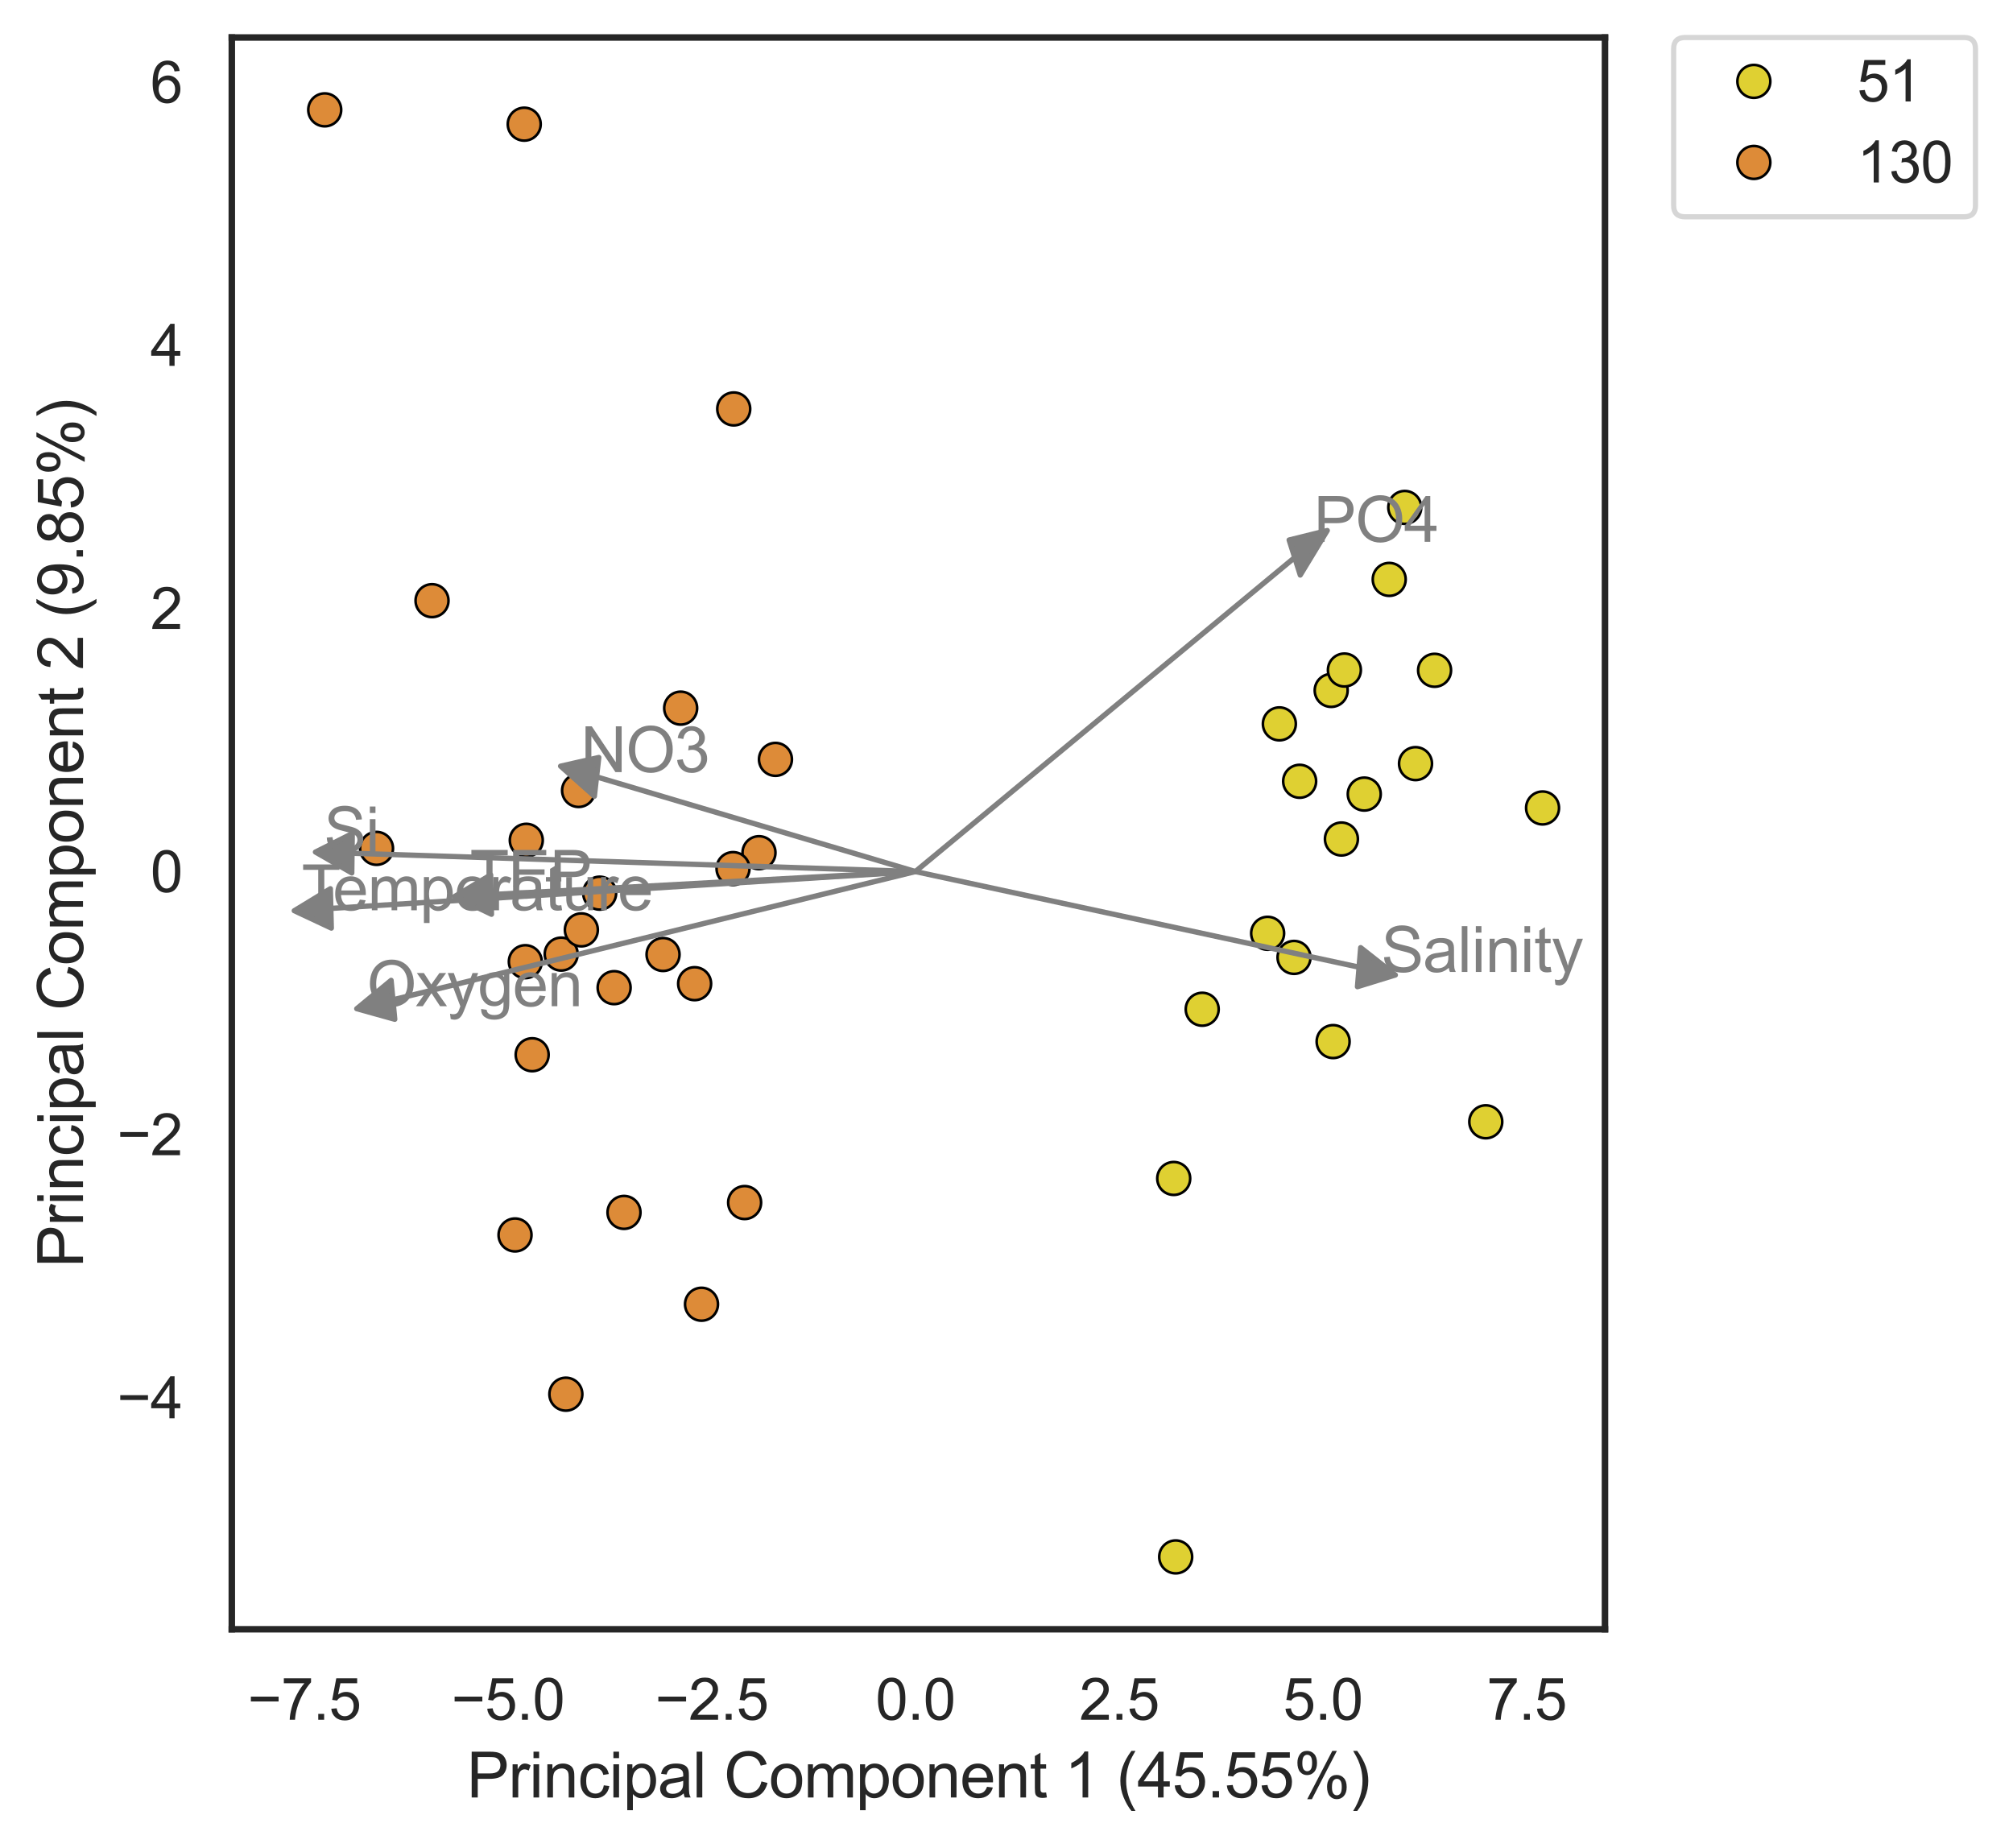 <?xml version="1.0" encoding="utf-8" standalone="no"?>
<!DOCTYPE svg PUBLIC "-//W3C//DTD SVG 1.1//EN"
  "http://www.w3.org/Graphics/SVG/1.1/DTD/svg11.dtd">
<svg xmlns:xlink="http://www.w3.org/1999/xlink" width="386.457pt" height="354.796pt" viewBox="0 0 386.457 354.796" xmlns="http://www.w3.org/2000/svg" version="1.1">
 <defs>
  <style type="text/css">*{stroke-linejoin: round; stroke-linecap: butt}</style>
 </defs>
 <g id="figure_1">
  <g id="patch_1">
   <path d="M 0 354.796 
L 386.457 354.796 
L 386.457 0 
L 0 0 
z
" style="fill: #ffffff"/>
  </g>
  <g id="axes_1">
   <g id="patch_2">
    <path d="M 44.503 312.775 
L 308.125 312.775 
L 308.125 7.2 
L 44.503 7.2 
z
" style="fill: #ffffff"/>
   </g>
   <g id="matplotlib.axis_1">
    <g id="xtick_1">
     <g id="text_1">
      <!-- −7.5 -->
      <g style="fill: #262626" transform="translate(47.535 330.148) scale(0.11 -0.11)">
       <defs>
        <path id="ArialMT-2212" d="M 3381 1997 
L 356 1997 
L 356 2522 
L 3381 2522 
L 3381 1997 
z
" transform="scale(0.016)"/>
        <path id="ArialMT-37" d="M 303 3981 
L 303 4522 
L 3269 4522 
L 3269 4084 
Q 2831 3619 2401 2847 
Q 1972 2075 1738 1259 
Q 1569 684 1522 0 
L 944 0 
Q 953 541 1156 1306 
Q 1359 2072 1739 2783 
Q 2119 3494 2547 3981 
L 303 3981 
z
" transform="scale(0.016)"/>
        <path id="ArialMT-2e" d="M 581 0 
L 581 641 
L 1222 641 
L 1222 0 
L 581 0 
z
" transform="scale(0.016)"/>
        <path id="ArialMT-35" d="M 266 1200 
L 856 1250 
Q 922 819 1161 601 
Q 1400 384 1738 384 
Q 2144 384 2425 690 
Q 2706 997 2706 1503 
Q 2706 1984 2436 2262 
Q 2166 2541 1728 2541 
Q 1456 2541 1237 2417 
Q 1019 2294 894 2097 
L 366 2166 
L 809 4519 
L 3088 4519 
L 3088 3981 
L 1259 3981 
L 1013 2750 
Q 1425 3038 1878 3038 
Q 2478 3038 2890 2622 
Q 3303 2206 3303 1553 
Q 3303 931 2941 478 
Q 2500 -78 1738 -78 
Q 1113 -78 717 272 
Q 322 622 266 1200 
z
" transform="scale(0.016)"/>
       </defs>
       <use xlink:href="#ArialMT-2212"/>
       <use xlink:href="#ArialMT-37" x="58.398"/>
       <use xlink:href="#ArialMT-2e" x="114.014"/>
       <use xlink:href="#ArialMT-35" x="141.797"/>
      </g>
     </g>
    </g>
    <g id="xtick_2">
     <g id="text_2">
      <!-- −5.0 -->
      <g style="fill: #262626" transform="translate(86.65 330.148) scale(0.11 -0.11)">
       <defs>
        <path id="ArialMT-30" d="M 266 2259 
Q 266 3072 433 3567 
Q 600 4063 929 4331 
Q 1259 4600 1759 4600 
Q 2128 4600 2406 4451 
Q 2684 4303 2865 4023 
Q 3047 3744 3150 3342 
Q 3253 2941 3253 2259 
Q 3253 1453 3087 958 
Q 2922 463 2592 192 
Q 2263 -78 1759 -78 
Q 1097 -78 719 397 
Q 266 969 266 2259 
z
M 844 2259 
Q 844 1131 1108 757 
Q 1372 384 1759 384 
Q 2147 384 2411 759 
Q 2675 1134 2675 2259 
Q 2675 3391 2411 3762 
Q 2147 4134 1753 4134 
Q 1366 4134 1134 3806 
Q 844 3388 844 2259 
z
" transform="scale(0.016)"/>
       </defs>
       <use xlink:href="#ArialMT-2212"/>
       <use xlink:href="#ArialMT-35" x="58.398"/>
       <use xlink:href="#ArialMT-2e" x="114.014"/>
       <use xlink:href="#ArialMT-30" x="141.797"/>
      </g>
     </g>
    </g>
    <g id="xtick_3">
     <g id="text_3">
      <!-- −2.5 -->
      <g style="fill: #262626" transform="translate(125.764 330.148) scale(0.11 -0.11)">
       <defs>
        <path id="ArialMT-32" d="M 3222 541 
L 3222 0 
L 194 0 
Q 188 203 259 391 
Q 375 700 629 1000 
Q 884 1300 1366 1694 
Q 2113 2306 2375 2664 
Q 2638 3022 2638 3341 
Q 2638 3675 2398 3904 
Q 2159 4134 1775 4134 
Q 1369 4134 1125 3890 
Q 881 3647 878 3216 
L 300 3275 
Q 359 3922 746 4261 
Q 1134 4600 1788 4600 
Q 2447 4600 2831 4234 
Q 3216 3869 3216 3328 
Q 3216 3053 3103 2787 
Q 2991 2522 2730 2228 
Q 2469 1934 1863 1422 
Q 1356 997 1212 845 
Q 1069 694 975 541 
L 3222 541 
z
" transform="scale(0.016)"/>
       </defs>
       <use xlink:href="#ArialMT-2212"/>
       <use xlink:href="#ArialMT-32" x="58.398"/>
       <use xlink:href="#ArialMT-2e" x="114.014"/>
       <use xlink:href="#ArialMT-35" x="141.797"/>
      </g>
     </g>
    </g>
    <g id="xtick_4">
     <g id="text_4">
      <!-- 0.0 -->
      <g style="fill: #262626" transform="translate(168.09 330.148) scale(0.11 -0.11)">
       <use xlink:href="#ArialMT-30"/>
       <use xlink:href="#ArialMT-2e" x="55.615"/>
       <use xlink:href="#ArialMT-30" x="83.398"/>
      </g>
     </g>
    </g>
    <g id="xtick_5">
     <g id="text_5">
      <!-- 2.5 -->
      <g style="fill: #262626" transform="translate(207.205 330.148) scale(0.11 -0.11)">
       <use xlink:href="#ArialMT-32"/>
       <use xlink:href="#ArialMT-2e" x="55.615"/>
       <use xlink:href="#ArialMT-35" x="83.398"/>
      </g>
     </g>
    </g>
    <g id="xtick_6">
     <g id="text_6">
      <!-- 5.0 -->
      <g style="fill: #262626" transform="translate(246.319 330.148) scale(0.11 -0.11)">
       <use xlink:href="#ArialMT-35"/>
       <use xlink:href="#ArialMT-2e" x="55.615"/>
       <use xlink:href="#ArialMT-30" x="83.398"/>
      </g>
     </g>
    </g>
    <g id="xtick_7">
     <g id="text_7">
      <!-- 7.5 -->
      <g style="fill: #262626" transform="translate(285.433 330.148) scale(0.11 -0.11)">
       <use xlink:href="#ArialMT-37"/>
       <use xlink:href="#ArialMT-2e" x="55.615"/>
       <use xlink:href="#ArialMT-35" x="83.398"/>
      </g>
     </g>
    </g>
    <g id="text_8">
     <!-- Principal Component 1 (45.55%) -->
     <g style="fill: #262626" transform="translate(89.606 345.07) scale(0.12 -0.12)">
      <defs>
       <path id="ArialMT-50" d="M 494 0 
L 494 4581 
L 2222 4581 
Q 2678 4581 2919 4538 
Q 3256 4481 3484 4323 
Q 3713 4166 3852 3881 
Q 3991 3597 3991 3256 
Q 3991 2672 3619 2267 
Q 3247 1863 2275 1863 
L 1100 1863 
L 1100 0 
L 494 0 
z
M 1100 2403 
L 2284 2403 
Q 2872 2403 3119 2622 
Q 3366 2841 3366 3238 
Q 3366 3525 3220 3729 
Q 3075 3934 2838 4000 
Q 2684 4041 2272 4041 
L 1100 4041 
L 1100 2403 
z
" transform="scale(0.016)"/>
       <path id="ArialMT-72" d="M 416 0 
L 416 3319 
L 922 3319 
L 922 2816 
Q 1116 3169 1280 3281 
Q 1444 3394 1641 3394 
Q 1925 3394 2219 3213 
L 2025 2691 
Q 1819 2813 1613 2813 
Q 1428 2813 1281 2702 
Q 1134 2591 1072 2394 
Q 978 2094 978 1738 
L 978 0 
L 416 0 
z
" transform="scale(0.016)"/>
       <path id="ArialMT-69" d="M 425 3934 
L 425 4581 
L 988 4581 
L 988 3934 
L 425 3934 
z
M 425 0 
L 425 3319 
L 988 3319 
L 988 0 
L 425 0 
z
" transform="scale(0.016)"/>
       <path id="ArialMT-6e" d="M 422 0 
L 422 3319 
L 928 3319 
L 928 2847 
Q 1294 3394 1984 3394 
Q 2284 3394 2536 3286 
Q 2788 3178 2913 3003 
Q 3038 2828 3088 2588 
Q 3119 2431 3119 2041 
L 3119 0 
L 2556 0 
L 2556 2019 
Q 2556 2363 2490 2533 
Q 2425 2703 2258 2804 
Q 2091 2906 1866 2906 
Q 1506 2906 1245 2678 
Q 984 2450 984 1813 
L 984 0 
L 422 0 
z
" transform="scale(0.016)"/>
       <path id="ArialMT-63" d="M 2588 1216 
L 3141 1144 
Q 3050 572 2676 248 
Q 2303 -75 1759 -75 
Q 1078 -75 664 370 
Q 250 816 250 1647 
Q 250 2184 428 2587 
Q 606 2991 970 3192 
Q 1334 3394 1763 3394 
Q 2303 3394 2647 3120 
Q 2991 2847 3088 2344 
L 2541 2259 
Q 2463 2594 2264 2762 
Q 2066 2931 1784 2931 
Q 1359 2931 1093 2626 
Q 828 2322 828 1663 
Q 828 994 1084 691 
Q 1341 388 1753 388 
Q 2084 388 2306 591 
Q 2528 794 2588 1216 
z
" transform="scale(0.016)"/>
       <path id="ArialMT-70" d="M 422 -1272 
L 422 3319 
L 934 3319 
L 934 2888 
Q 1116 3141 1344 3267 
Q 1572 3394 1897 3394 
Q 2322 3394 2647 3175 
Q 2972 2956 3137 2557 
Q 3303 2159 3303 1684 
Q 3303 1175 3120 767 
Q 2938 359 2589 142 
Q 2241 -75 1856 -75 
Q 1575 -75 1351 44 
Q 1128 163 984 344 
L 984 -1272 
L 422 -1272 
z
M 931 1641 
Q 931 1000 1190 694 
Q 1450 388 1819 388 
Q 2194 388 2461 705 
Q 2728 1022 2728 1688 
Q 2728 2322 2467 2637 
Q 2206 2953 1844 2953 
Q 1484 2953 1207 2617 
Q 931 2281 931 1641 
z
" transform="scale(0.016)"/>
       <path id="ArialMT-61" d="M 2588 409 
Q 2275 144 1986 34 
Q 1697 -75 1366 -75 
Q 819 -75 525 192 
Q 231 459 231 875 
Q 231 1119 342 1320 
Q 453 1522 633 1644 
Q 813 1766 1038 1828 
Q 1203 1872 1538 1913 
Q 2219 1994 2541 2106 
Q 2544 2222 2544 2253 
Q 2544 2597 2384 2738 
Q 2169 2928 1744 2928 
Q 1347 2928 1158 2789 
Q 969 2650 878 2297 
L 328 2372 
Q 403 2725 575 2942 
Q 747 3159 1072 3276 
Q 1397 3394 1825 3394 
Q 2250 3394 2515 3294 
Q 2781 3194 2906 3042 
Q 3031 2891 3081 2659 
Q 3109 2516 3109 2141 
L 3109 1391 
Q 3109 606 3145 398 
Q 3181 191 3288 0 
L 2700 0 
Q 2613 175 2588 409 
z
M 2541 1666 
Q 2234 1541 1622 1453 
Q 1275 1403 1131 1340 
Q 988 1278 909 1158 
Q 831 1038 831 891 
Q 831 666 1001 516 
Q 1172 366 1500 366 
Q 1825 366 2078 508 
Q 2331 650 2450 897 
Q 2541 1088 2541 1459 
L 2541 1666 
z
" transform="scale(0.016)"/>
       <path id="ArialMT-6c" d="M 409 0 
L 409 4581 
L 972 4581 
L 972 0 
L 409 0 
z
" transform="scale(0.016)"/>
       <path id="ArialMT-20" transform="scale(0.016)"/>
       <path id="ArialMT-43" d="M 3763 1606 
L 4369 1453 
Q 4178 706 3683 314 
Q 3188 -78 2472 -78 
Q 1731 -78 1267 223 
Q 803 525 561 1097 
Q 319 1669 319 2325 
Q 319 3041 592 3573 
Q 866 4106 1370 4382 
Q 1875 4659 2481 4659 
Q 3169 4659 3637 4309 
Q 4106 3959 4291 3325 
L 3694 3184 
Q 3534 3684 3231 3912 
Q 2928 4141 2469 4141 
Q 1941 4141 1586 3887 
Q 1231 3634 1087 3207 
Q 944 2781 944 2328 
Q 944 1744 1114 1308 
Q 1284 872 1643 656 
Q 2003 441 2422 441 
Q 2931 441 3284 734 
Q 3638 1028 3763 1606 
z
" transform="scale(0.016)"/>
       <path id="ArialMT-6f" d="M 213 1659 
Q 213 2581 725 3025 
Q 1153 3394 1769 3394 
Q 2453 3394 2887 2945 
Q 3322 2497 3322 1706 
Q 3322 1066 3130 698 
Q 2938 331 2570 128 
Q 2203 -75 1769 -75 
Q 1072 -75 642 372 
Q 213 819 213 1659 
z
M 791 1659 
Q 791 1022 1069 705 
Q 1347 388 1769 388 
Q 2188 388 2466 706 
Q 2744 1025 2744 1678 
Q 2744 2294 2464 2611 
Q 2184 2928 1769 2928 
Q 1347 2928 1069 2612 
Q 791 2297 791 1659 
z
" transform="scale(0.016)"/>
       <path id="ArialMT-6d" d="M 422 0 
L 422 3319 
L 925 3319 
L 925 2853 
Q 1081 3097 1340 3245 
Q 1600 3394 1931 3394 
Q 2300 3394 2536 3241 
Q 2772 3088 2869 2813 
Q 3263 3394 3894 3394 
Q 4388 3394 4653 3120 
Q 4919 2847 4919 2278 
L 4919 0 
L 4359 0 
L 4359 2091 
Q 4359 2428 4304 2576 
Q 4250 2725 4106 2815 
Q 3963 2906 3769 2906 
Q 3419 2906 3187 2673 
Q 2956 2441 2956 1928 
L 2956 0 
L 2394 0 
L 2394 2156 
Q 2394 2531 2256 2718 
Q 2119 2906 1806 2906 
Q 1569 2906 1367 2781 
Q 1166 2656 1075 2415 
Q 984 2175 984 1722 
L 984 0 
L 422 0 
z
" transform="scale(0.016)"/>
       <path id="ArialMT-65" d="M 2694 1069 
L 3275 997 
Q 3138 488 2766 206 
Q 2394 -75 1816 -75 
Q 1088 -75 661 373 
Q 234 822 234 1631 
Q 234 2469 665 2931 
Q 1097 3394 1784 3394 
Q 2450 3394 2872 2941 
Q 3294 2488 3294 1666 
Q 3294 1616 3291 1516 
L 816 1516 
Q 847 969 1125 678 
Q 1403 388 1819 388 
Q 2128 388 2347 550 
Q 2566 713 2694 1069 
z
M 847 1978 
L 2700 1978 
Q 2663 2397 2488 2606 
Q 2219 2931 1791 2931 
Q 1403 2931 1139 2672 
Q 875 2413 847 1978 
z
" transform="scale(0.016)"/>
       <path id="ArialMT-74" d="M 1650 503 
L 1731 6 
Q 1494 -44 1306 -44 
Q 1000 -44 831 53 
Q 663 150 594 308 
Q 525 466 525 972 
L 525 2881 
L 113 2881 
L 113 3319 
L 525 3319 
L 525 4141 
L 1084 4478 
L 1084 3319 
L 1650 3319 
L 1650 2881 
L 1084 2881 
L 1084 941 
Q 1084 700 1114 631 
Q 1144 563 1211 522 
Q 1278 481 1403 481 
Q 1497 481 1650 503 
z
" transform="scale(0.016)"/>
       <path id="ArialMT-31" d="M 2384 0 
L 1822 0 
L 1822 3584 
Q 1619 3391 1289 3197 
Q 959 3003 697 2906 
L 697 3450 
Q 1169 3672 1522 3987 
Q 1875 4303 2022 4600 
L 2384 4600 
L 2384 0 
z
" transform="scale(0.016)"/>
       <path id="ArialMT-28" d="M 1497 -1347 
Q 1031 -759 709 28 
Q 388 816 388 1659 
Q 388 2403 628 3084 
Q 909 3875 1497 4659 
L 1900 4659 
Q 1522 4009 1400 3731 
Q 1209 3300 1100 2831 
Q 966 2247 966 1656 
Q 966 153 1900 -1347 
L 1497 -1347 
z
" transform="scale(0.016)"/>
       <path id="ArialMT-34" d="M 2069 0 
L 2069 1097 
L 81 1097 
L 81 1613 
L 2172 4581 
L 2631 4581 
L 2631 1613 
L 3250 1613 
L 3250 1097 
L 2631 1097 
L 2631 0 
L 2069 0 
z
M 2069 1613 
L 2069 3678 
L 634 1613 
L 2069 1613 
z
" transform="scale(0.016)"/>
       <path id="ArialMT-25" d="M 372 3481 
Q 372 3972 619 4315 
Q 866 4659 1334 4659 
Q 1766 4659 2048 4351 
Q 2331 4044 2331 3447 
Q 2331 2866 2045 2552 
Q 1759 2238 1341 2238 
Q 925 2238 648 2547 
Q 372 2856 372 3481 
z
M 1350 4272 
Q 1141 4272 1002 4090 
Q 863 3909 863 3425 
Q 863 2984 1003 2804 
Q 1144 2625 1350 2625 
Q 1563 2625 1702 2806 
Q 1841 2988 1841 3469 
Q 1841 3913 1700 4092 
Q 1559 4272 1350 4272 
z
M 1353 -169 
L 3859 4659 
L 4316 4659 
L 1819 -169 
L 1353 -169 
z
M 3334 1075 
Q 3334 1569 3581 1911 
Q 3828 2253 4300 2253 
Q 4731 2253 5014 1945 
Q 5297 1638 5297 1041 
Q 5297 459 5011 145 
Q 4725 -169 4303 -169 
Q 3888 -169 3611 142 
Q 3334 453 3334 1075 
z
M 4316 1866 
Q 4103 1866 3964 1684 
Q 3825 1503 3825 1019 
Q 3825 581 3965 400 
Q 4106 219 4313 219 
Q 4528 219 4667 400 
Q 4806 581 4806 1063 
Q 4806 1506 4665 1686 
Q 4525 1866 4316 1866 
z
" transform="scale(0.016)"/>
       <path id="ArialMT-29" d="M 791 -1347 
L 388 -1347 
Q 1322 153 1322 1656 
Q 1322 2244 1188 2822 
Q 1081 3291 891 3722 
Q 769 4003 388 4659 
L 791 4659 
Q 1378 3875 1659 3084 
Q 1900 2403 1900 1659 
Q 1900 816 1576 28 
Q 1253 -759 791 -1347 
z
" transform="scale(0.016)"/>
      </defs>
      <use xlink:href="#ArialMT-50"/>
      <use xlink:href="#ArialMT-72" x="66.699"/>
      <use xlink:href="#ArialMT-69" x="100"/>
      <use xlink:href="#ArialMT-6e" x="122.217"/>
      <use xlink:href="#ArialMT-63" x="177.832"/>
      <use xlink:href="#ArialMT-69" x="227.832"/>
      <use xlink:href="#ArialMT-70" x="250.049"/>
      <use xlink:href="#ArialMT-61" x="305.664"/>
      <use xlink:href="#ArialMT-6c" x="361.279"/>
      <use xlink:href="#ArialMT-20" x="383.496"/>
      <use xlink:href="#ArialMT-43" x="411.279"/>
      <use xlink:href="#ArialMT-6f" x="483.496"/>
      <use xlink:href="#ArialMT-6d" x="539.111"/>
      <use xlink:href="#ArialMT-70" x="622.412"/>
      <use xlink:href="#ArialMT-6f" x="678.027"/>
      <use xlink:href="#ArialMT-6e" x="733.643"/>
      <use xlink:href="#ArialMT-65" x="789.258"/>
      <use xlink:href="#ArialMT-6e" x="844.873"/>
      <use xlink:href="#ArialMT-74" x="900.488"/>
      <use xlink:href="#ArialMT-20" x="928.271"/>
      <use xlink:href="#ArialMT-31" x="956.055"/>
      <use xlink:href="#ArialMT-20" x="1011.67"/>
      <use xlink:href="#ArialMT-28" x="1039.453"/>
      <use xlink:href="#ArialMT-34" x="1072.754"/>
      <use xlink:href="#ArialMT-35" x="1128.369"/>
      <use xlink:href="#ArialMT-2e" x="1183.984"/>
      <use xlink:href="#ArialMT-35" x="1211.768"/>
      <use xlink:href="#ArialMT-35" x="1267.383"/>
      <use xlink:href="#ArialMT-25" x="1322.998"/>
      <use xlink:href="#ArialMT-29" x="1411.914"/>
     </g>
    </g>
   </g>
   <g id="matplotlib.axis_2">
    <g id="ytick_1">
     <g id="text_9">
      <!-- −4 -->
      <g style="fill: #262626" transform="translate(22.461 272.275) scale(0.11 -0.11)">
       <use xlink:href="#ArialMT-2212"/>
       <use xlink:href="#ArialMT-34" x="58.398"/>
      </g>
     </g>
    </g>
    <g id="ytick_2">
     <g id="text_10">
      <!-- −2 -->
      <g style="fill: #262626" transform="translate(22.461 221.764) scale(0.11 -0.11)">
       <use xlink:href="#ArialMT-2212"/>
       <use xlink:href="#ArialMT-32" x="58.398"/>
      </g>
     </g>
    </g>
    <g id="ytick_3">
     <g id="text_11">
      <!-- 0 -->
      <g style="fill: #262626" transform="translate(28.886 171.253) scale(0.11 -0.11)">
       <use xlink:href="#ArialMT-30"/>
      </g>
     </g>
    </g>
    <g id="ytick_4">
     <g id="text_12">
      <!-- 2 -->
      <g style="fill: #262626" transform="translate(28.886 120.741) scale(0.11 -0.11)">
       <use xlink:href="#ArialMT-32"/>
      </g>
     </g>
    </g>
    <g id="ytick_5">
     <g id="text_13">
      <!-- 4 -->
      <g style="fill: #262626" transform="translate(28.886 70.23) scale(0.11 -0.11)">
       <use xlink:href="#ArialMT-34"/>
      </g>
     </g>
    </g>
    <g id="ytick_6">
     <g id="text_14">
      <!-- 6 -->
      <g style="fill: #262626" transform="translate(28.886 19.719) scale(0.11 -0.11)">
       <defs>
        <path id="ArialMT-36" d="M 3184 3459 
L 2625 3416 
Q 2550 3747 2413 3897 
Q 2184 4138 1850 4138 
Q 1581 4138 1378 3988 
Q 1113 3794 959 3422 
Q 806 3050 800 2363 
Q 1003 2672 1297 2822 
Q 1591 2972 1913 2972 
Q 2475 2972 2870 2558 
Q 3266 2144 3266 1488 
Q 3266 1056 3080 686 
Q 2894 316 2569 119 
Q 2244 -78 1831 -78 
Q 1128 -78 684 439 
Q 241 956 241 2144 
Q 241 3472 731 4075 
Q 1159 4600 1884 4600 
Q 2425 4600 2770 4297 
Q 3116 3994 3184 3459 
z
M 888 1484 
Q 888 1194 1011 928 
Q 1134 663 1356 523 
Q 1578 384 1822 384 
Q 2178 384 2434 671 
Q 2691 959 2691 1453 
Q 2691 1928 2437 2201 
Q 2184 2475 1800 2475 
Q 1419 2475 1153 2201 
Q 888 1928 888 1484 
z
" transform="scale(0.016)"/>
       </defs>
       <use xlink:href="#ArialMT-36"/>
      </g>
     </g>
    </g>
    <g id="text_15">
     <!-- Principal Component 2 (9.85%) -->
     <g style="fill: #262626" transform="translate(15.936 243.358) rotate(-90) scale(0.12 -0.12)">
      <defs>
       <path id="ArialMT-39" d="M 350 1059 
L 891 1109 
Q 959 728 1153 556 
Q 1347 384 1650 384 
Q 1909 384 2104 503 
Q 2300 622 2425 820 
Q 2550 1019 2634 1356 
Q 2719 1694 2719 2044 
Q 2719 2081 2716 2156 
Q 2547 1888 2255 1720 
Q 1963 1553 1622 1553 
Q 1053 1553 659 1965 
Q 266 2378 266 3053 
Q 266 3750 677 4175 
Q 1088 4600 1706 4600 
Q 2153 4600 2523 4359 
Q 2894 4119 3086 3673 
Q 3278 3228 3278 2384 
Q 3278 1506 3087 986 
Q 2897 466 2520 194 
Q 2144 -78 1638 -78 
Q 1100 -78 759 220 
Q 419 519 350 1059 
z
M 2653 3081 
Q 2653 3566 2395 3850 
Q 2138 4134 1775 4134 
Q 1400 4134 1122 3828 
Q 844 3522 844 3034 
Q 844 2597 1108 2323 
Q 1372 2050 1759 2050 
Q 2150 2050 2401 2323 
Q 2653 2597 2653 3081 
z
" transform="scale(0.016)"/>
       <path id="ArialMT-38" d="M 1131 2484 
Q 781 2613 612 2850 
Q 444 3088 444 3419 
Q 444 3919 803 4259 
Q 1163 4600 1759 4600 
Q 2359 4600 2725 4251 
Q 3091 3903 3091 3403 
Q 3091 3084 2923 2848 
Q 2756 2613 2416 2484 
Q 2838 2347 3058 2040 
Q 3278 1734 3278 1309 
Q 3278 722 2862 322 
Q 2447 -78 1769 -78 
Q 1091 -78 675 323 
Q 259 725 259 1325 
Q 259 1772 486 2073 
Q 713 2375 1131 2484 
z
M 1019 3438 
Q 1019 3113 1228 2906 
Q 1438 2700 1772 2700 
Q 2097 2700 2305 2904 
Q 2513 3109 2513 3406 
Q 2513 3716 2298 3927 
Q 2084 4138 1766 4138 
Q 1444 4138 1231 3931 
Q 1019 3725 1019 3438 
z
M 838 1322 
Q 838 1081 952 856 
Q 1066 631 1291 507 
Q 1516 384 1775 384 
Q 2178 384 2440 643 
Q 2703 903 2703 1303 
Q 2703 1709 2433 1975 
Q 2163 2241 1756 2241 
Q 1359 2241 1098 1978 
Q 838 1716 838 1322 
z
" transform="scale(0.016)"/>
      </defs>
      <use xlink:href="#ArialMT-50"/>
      <use xlink:href="#ArialMT-72" x="66.699"/>
      <use xlink:href="#ArialMT-69" x="100"/>
      <use xlink:href="#ArialMT-6e" x="122.217"/>
      <use xlink:href="#ArialMT-63" x="177.832"/>
      <use xlink:href="#ArialMT-69" x="227.832"/>
      <use xlink:href="#ArialMT-70" x="250.049"/>
      <use xlink:href="#ArialMT-61" x="305.664"/>
      <use xlink:href="#ArialMT-6c" x="361.279"/>
      <use xlink:href="#ArialMT-20" x="383.496"/>
      <use xlink:href="#ArialMT-43" x="411.279"/>
      <use xlink:href="#ArialMT-6f" x="483.496"/>
      <use xlink:href="#ArialMT-6d" x="539.111"/>
      <use xlink:href="#ArialMT-70" x="622.412"/>
      <use xlink:href="#ArialMT-6f" x="678.027"/>
      <use xlink:href="#ArialMT-6e" x="733.643"/>
      <use xlink:href="#ArialMT-65" x="789.258"/>
      <use xlink:href="#ArialMT-6e" x="844.873"/>
      <use xlink:href="#ArialMT-74" x="900.488"/>
      <use xlink:href="#ArialMT-20" x="928.271"/>
      <use xlink:href="#ArialMT-32" x="956.055"/>
      <use xlink:href="#ArialMT-20" x="1011.67"/>
      <use xlink:href="#ArialMT-28" x="1039.453"/>
      <use xlink:href="#ArialMT-39" x="1072.754"/>
      <use xlink:href="#ArialMT-2e" x="1128.369"/>
      <use xlink:href="#ArialMT-38" x="1156.152"/>
      <use xlink:href="#ArialMT-35" x="1211.768"/>
      <use xlink:href="#ArialMT-25" x="1267.383"/>
      <use xlink:href="#ArialMT-29" x="1356.299"/>
     </g>
    </g>
   </g>
   <g id="PathCollection_1">
    <defs>
     <path id="C0_0_9bd3ca1355" d="M 0 3.162 
C 0.839 3.162 1.643 2.829 2.236 2.236 
C 2.829 1.643 3.162 0.839 3.162 -0 
C 3.162 -0.839 2.829 -1.643 2.236 -2.236 
C 1.643 -2.829 0.839 -3.162 0 -3.162 
C -0.839 -3.162 -1.643 -2.829 -2.236 -2.236 
C -2.829 -1.643 -3.162 -0.839 -3.162 0 
C -3.162 0.839 -2.829 1.643 -2.236 2.236 
C -1.643 2.829 -0.839 3.162 0 3.162 
z
"/>
    </defs>
    <g clip-path="url(#p5c8306b0cc)">
     <use xlink:href="#C0_0_9bd3ca1355" x="243.362" y="179.168" style="fill: #dfd032; stroke: #000000; stroke-width: 0.5"/>
    </g>
    <g clip-path="url(#p5c8306b0cc)">
     <use xlink:href="#C0_0_9bd3ca1355" x="230.8" y="193.748" style="fill: #dfd032; stroke: #000000; stroke-width: 0.5"/>
    </g>
    <g clip-path="url(#p5c8306b0cc)">
     <use xlink:href="#C0_0_9bd3ca1355" x="245.613" y="138.965" style="fill: #dfd032; stroke: #000000; stroke-width: 0.5"/>
    </g>
    <g clip-path="url(#p5c8306b0cc)">
     <use xlink:href="#C0_0_9bd3ca1355" x="255.562" y="132.545" style="fill: #dfd032; stroke: #000000; stroke-width: 0.5"/>
    </g>
    <g clip-path="url(#p5c8306b0cc)">
     <use xlink:href="#C0_0_9bd3ca1355" x="266.703" y="111.228" style="fill: #dfd032; stroke: #000000; stroke-width: 0.5"/>
    </g>
    <g clip-path="url(#p5c8306b0cc)">
     <use xlink:href="#C0_0_9bd3ca1355" x="258.097" y="128.626" style="fill: #dfd032; stroke: #000000; stroke-width: 0.5"/>
    </g>
    <g clip-path="url(#p5c8306b0cc)">
     <use xlink:href="#C0_0_9bd3ca1355" x="275.412" y="128.68" style="fill: #dfd032; stroke: #000000; stroke-width: 0.5"/>
    </g>
    <g clip-path="url(#p5c8306b0cc)">
     <use xlink:href="#C0_0_9bd3ca1355" x="225.331" y="226.232" style="fill: #dfd032; stroke: #000000; stroke-width: 0.5"/>
    </g>
    <g clip-path="url(#p5c8306b0cc)">
     <use xlink:href="#C0_0_9bd3ca1355" x="257.527" y="161.068" style="fill: #dfd032; stroke: #000000; stroke-width: 0.5"/>
    </g>
    <g clip-path="url(#p5c8306b0cc)">
     <use xlink:href="#C0_0_9bd3ca1355" x="248.429" y="183.797" style="fill: #dfd032; stroke: #000000; stroke-width: 0.5"/>
    </g>
    <g clip-path="url(#p5c8306b0cc)">
     <use xlink:href="#C0_0_9bd3ca1355" x="225.708" y="298.885" style="fill: #dfd032; stroke: #000000; stroke-width: 0.5"/>
    </g>
    <g clip-path="url(#p5c8306b0cc)">
     <use xlink:href="#C0_0_9bd3ca1355" x="255.934" y="199.958" style="fill: #dfd032; stroke: #000000; stroke-width: 0.5"/>
    </g>
    <g clip-path="url(#p5c8306b0cc)">
     <use xlink:href="#C0_0_9bd3ca1355" x="296.142" y="155.106" style="fill: #dfd032; stroke: #000000; stroke-width: 0.5"/>
    </g>
    <g clip-path="url(#p5c8306b0cc)">
     <use xlink:href="#C0_0_9bd3ca1355" x="285.242" y="215.355" style="fill: #dfd032; stroke: #000000; stroke-width: 0.5"/>
    </g>
    <g clip-path="url(#p5c8306b0cc)">
     <use xlink:href="#C0_0_9bd3ca1355" x="249.506" y="149.986" style="fill: #dfd032; stroke: #000000; stroke-width: 0.5"/>
    </g>
    <g clip-path="url(#p5c8306b0cc)">
     <use xlink:href="#C0_0_9bd3ca1355" x="261.912" y="152.443" style="fill: #dfd032; stroke: #000000; stroke-width: 0.5"/>
    </g>
    <g clip-path="url(#p5c8306b0cc)">
     <use xlink:href="#C0_0_9bd3ca1355" x="269.689" y="97.411" style="fill: #dfd032; stroke: #000000; stroke-width: 0.5"/>
    </g>
    <g clip-path="url(#p5c8306b0cc)">
     <use xlink:href="#C0_0_9bd3ca1355" x="271.754" y="146.596" style="fill: #dfd032; stroke: #000000; stroke-width: 0.5"/>
    </g>
    <g clip-path="url(#p5c8306b0cc)">
     <use xlink:href="#C0_0_9bd3ca1355" x="117.902" y="189.607" style="fill: #dd8b38; stroke: #000000; stroke-width: 0.5"/>
    </g>
    <g clip-path="url(#p5c8306b0cc)">
     <use xlink:href="#C0_0_9bd3ca1355" x="130.676" y="135.942" style="fill: #dd8b38; stroke: #000000; stroke-width: 0.5"/>
    </g>
    <g clip-path="url(#p5c8306b0cc)">
     <use xlink:href="#C0_0_9bd3ca1355" x="148.872" y="145.778" style="fill: #dd8b38; stroke: #000000; stroke-width: 0.5"/>
    </g>
    <g clip-path="url(#p5c8306b0cc)">
     <use xlink:href="#C0_0_9bd3ca1355" x="142.956" y="230.86" style="fill: #dd8b38; stroke: #000000; stroke-width: 0.5"/>
    </g>
    <g clip-path="url(#p5c8306b0cc)">
     <use xlink:href="#C0_0_9bd3ca1355" x="133.356" y="188.843" style="fill: #dd8b38; stroke: #000000; stroke-width: 0.5"/>
    </g>
    <g clip-path="url(#p5c8306b0cc)">
     <use xlink:href="#C0_0_9bd3ca1355" x="100.853" y="184.619" style="fill: #dd8b38; stroke: #000000; stroke-width: 0.5"/>
    </g>
    <g clip-path="url(#p5c8306b0cc)">
     <use xlink:href="#C0_0_9bd3ca1355" x="115.125" y="171.464" style="fill: #dd8b38; stroke: #000000; stroke-width: 0.5"/>
    </g>
    <g clip-path="url(#p5c8306b0cc)">
     <use xlink:href="#C0_0_9bd3ca1355" x="145.713" y="163.692" style="fill: #dd8b38; stroke: #000000; stroke-width: 0.5"/>
    </g>
    <g clip-path="url(#p5c8306b0cc)">
     <use xlink:href="#C0_0_9bd3ca1355" x="127.293" y="183.239" style="fill: #dd8b38; stroke: #000000; stroke-width: 0.5"/>
    </g>
    <g clip-path="url(#p5c8306b0cc)">
     <use xlink:href="#C0_0_9bd3ca1355" x="111.073" y="151.754" style="fill: #dd8b38; stroke: #000000; stroke-width: 0.5"/>
    </g>
    <g clip-path="url(#p5c8306b0cc)">
     <use xlink:href="#C0_0_9bd3ca1355" x="140.726" y="166.746" style="fill: #dd8b38; stroke: #000000; stroke-width: 0.5"/>
    </g>
    <g clip-path="url(#p5c8306b0cc)">
     <use xlink:href="#C0_0_9bd3ca1355" x="101.037" y="161.314" style="fill: #dd8b38; stroke: #000000; stroke-width: 0.5"/>
    </g>
    <g clip-path="url(#p5c8306b0cc)">
     <use xlink:href="#C0_0_9bd3ca1355" x="72.288" y="162.863" style="fill: #dd8b38; stroke: #000000; stroke-width: 0.5"/>
    </g>
    <g clip-path="url(#p5c8306b0cc)">
     <use xlink:href="#C0_0_9bd3ca1355" x="102.168" y="202.481" style="fill: #dd8b38; stroke: #000000; stroke-width: 0.5"/>
    </g>
    <g clip-path="url(#p5c8306b0cc)">
     <use xlink:href="#C0_0_9bd3ca1355" x="140.863" y="78.504" style="fill: #dd8b38; stroke: #000000; stroke-width: 0.5"/>
    </g>
    <g clip-path="url(#p5c8306b0cc)">
     <use xlink:href="#C0_0_9bd3ca1355" x="119.797" y="232.749" style="fill: #dd8b38; stroke: #000000; stroke-width: 0.5"/>
    </g>
    <g clip-path="url(#p5c8306b0cc)">
     <use xlink:href="#C0_0_9bd3ca1355" x="98.877" y="237.079" style="fill: #dd8b38; stroke: #000000; stroke-width: 0.5"/>
    </g>
    <g clip-path="url(#p5c8306b0cc)">
     <use xlink:href="#C0_0_9bd3ca1355" x="134.676" y="250.379" style="fill: #dd8b38; stroke: #000000; stroke-width: 0.5"/>
    </g>
    <g clip-path="url(#p5c8306b0cc)">
     <use xlink:href="#C0_0_9bd3ca1355" x="108.636" y="267.646" style="fill: #dd8b38; stroke: #000000; stroke-width: 0.5"/>
    </g>
    <g clip-path="url(#p5c8306b0cc)">
     <use xlink:href="#C0_0_9bd3ca1355" x="107.739" y="183.161" style="fill: #dd8b38; stroke: #000000; stroke-width: 0.5"/>
    </g>
    <g clip-path="url(#p5c8306b0cc)">
     <use xlink:href="#C0_0_9bd3ca1355" x="111.61" y="178.512" style="fill: #dd8b38; stroke: #000000; stroke-width: 0.5"/>
    </g>
    <g clip-path="url(#p5c8306b0cc)">
     <use xlink:href="#C0_0_9bd3ca1355" x="82.941" y="115.311" style="fill: #dd8b38; stroke: #000000; stroke-width: 0.5"/>
    </g>
    <g clip-path="url(#p5c8306b0cc)">
     <use xlink:href="#C0_0_9bd3ca1355" x="62.341" y="21.09" style="fill: #dd8b38; stroke: #000000; stroke-width: 0.5"/>
    </g>
    <g clip-path="url(#p5c8306b0cc)">
     <use xlink:href="#C0_0_9bd3ca1355" x="100.642" y="23.838" style="fill: #dd8b38; stroke: #000000; stroke-width: 0.5"/>
    </g>
   </g>
   <g id="patch_3">
    <path d="M 107.614 147.079 
L 114.963 145.41 
L 114.54 149.124 
L 175.737 167.304 
L 175.734 167.328 
L 114.537 149.149 
L 114.113 152.862 
z
" clip-path="url(#p5c8306b0cc)" style="fill: #808080; stroke: #808080; stroke-linejoin: miter"/>
   </g>
   <g id="patch_4">
    <path d="M 254.817 101.844 
L 249.623 110.401 
L 248.556 107.041 
L 175.739 167.327 
L 175.732 167.305 
L 248.549 107.019 
L 247.481 103.659 
z
" clip-path="url(#p5c8306b0cc)" style="fill: #808080; stroke: #808080; stroke-linejoin: miter"/>
   </g>
   <g id="patch_5">
    <path d="M 60.551 163.57 
L 67.638 160.011 
L 67.59 163.786 
L 175.735 167.303 
L 175.735 167.329 
L 67.59 163.812 
L 67.543 167.587 
z
" clip-path="url(#p5c8306b0cc)" style="fill: #808080; stroke: #808080; stroke-linejoin: miter"/>
   </g>
   <g id="patch_6">
    <path d="M 267.888 187.176 
L 260.599 189.427 
L 260.908 185.684 
L 175.734 167.328 
L 175.736 167.303 
L 260.91 185.659 
L 261.22 181.917 
z
" clip-path="url(#p5c8306b0cc)" style="fill: #808080; stroke: #808080; stroke-linejoin: miter"/>
   </g>
   <g id="patch_7">
    <path d="M 56.486 174.835 
L 63.429 170.606 
L 63.521 174.379 
L 175.735 167.303 
L 175.736 167.329 
L 63.521 174.404 
L 63.613 178.177 
z
" clip-path="url(#p5c8306b0cc)" style="fill: #808080; stroke: #808080; stroke-linejoin: miter"/>
   </g>
   <g id="patch_8">
    <path d="M 68.482 193.646 
L 75.089 188.192 
L 75.441 191.925 
L 175.734 167.303 
L 175.736 167.328 
L 75.443 191.95 
L 75.795 195.683 
z
" clip-path="url(#p5c8306b0cc)" style="fill: #808080; stroke: #808080; stroke-linejoin: miter"/>
   </g>
   <g id="patch_9">
    <path d="M 87.245 172.12 
L 94.202 167.952 
L 94.281 171.726 
L 175.735 167.303 
L 175.736 167.329 
L 94.282 171.751 
L 94.36 175.524 
z
" clip-path="url(#p5c8306b0cc)" style="fill: #808080; stroke: #808080; stroke-linejoin: miter"/>
   </g>
   <g id="line2d_1"/>
   <g id="line2d_2"/>
   <g id="patch_10">
    <path d="M 44.503 312.775 
L 44.503 7.2 
" style="fill: none; stroke: #262626; stroke-width: 1.25; stroke-linejoin: miter; stroke-linecap: square"/>
   </g>
   <g id="patch_11">
    <path d="M 308.125 312.775 
L 308.125 7.2 
" style="fill: none; stroke: #262626; stroke-width: 1.25; stroke-linejoin: miter; stroke-linecap: square"/>
   </g>
   <g id="patch_12">
    <path d="M 44.503 312.775 
L 308.125 312.775 
" style="fill: none; stroke: #262626; stroke-width: 1.25; stroke-linejoin: miter; stroke-linecap: square"/>
   </g>
   <g id="patch_13">
    <path d="M 44.503 7.2 
L 308.125 7.2 
" style="fill: none; stroke: #262626; stroke-width: 1.25; stroke-linejoin: miter; stroke-linecap: square"/>
   </g>
   <g id="text_16">
    <!-- NO3 -->
    <g style="fill: #808080" transform="translate(111.478 148.227) scale(0.12 -0.12)">
     <defs>
      <path id="ArialMT-4e" d="M 488 0 
L 488 4581 
L 1109 4581 
L 3516 984 
L 3516 4581 
L 4097 4581 
L 4097 0 
L 3475 0 
L 1069 3600 
L 1069 0 
L 488 0 
z
" transform="scale(0.016)"/>
      <path id="ArialMT-4f" d="M 309 2231 
Q 309 3372 921 4017 
Q 1534 4663 2503 4663 
Q 3138 4663 3647 4359 
Q 4156 4056 4423 3514 
Q 4691 2972 4691 2284 
Q 4691 1588 4409 1038 
Q 4128 488 3612 205 
Q 3097 -78 2500 -78 
Q 1853 -78 1343 234 
Q 834 547 571 1087 
Q 309 1628 309 2231 
z
M 934 2222 
Q 934 1394 1379 917 
Q 1825 441 2497 441 
Q 3181 441 3623 922 
Q 4066 1403 4066 2288 
Q 4066 2847 3877 3264 
Q 3688 3681 3323 3911 
Q 2959 4141 2506 4141 
Q 1863 4141 1398 3698 
Q 934 3256 934 2222 
z
" transform="scale(0.016)"/>
      <path id="ArialMT-33" d="M 269 1209 
L 831 1284 
Q 928 806 1161 595 
Q 1394 384 1728 384 
Q 2125 384 2398 659 
Q 2672 934 2672 1341 
Q 2672 1728 2419 1979 
Q 2166 2231 1775 2231 
Q 1616 2231 1378 2169 
L 1441 2663 
Q 1497 2656 1531 2656 
Q 1891 2656 2178 2843 
Q 2466 3031 2466 3422 
Q 2466 3731 2256 3934 
Q 2047 4138 1716 4138 
Q 1388 4138 1169 3931 
Q 950 3725 888 3313 
L 325 3413 
Q 428 3978 793 4289 
Q 1159 4600 1703 4600 
Q 2078 4600 2393 4439 
Q 2709 4278 2876 4000 
Q 3044 3722 3044 3409 
Q 3044 3113 2884 2869 
Q 2725 2625 2413 2481 
Q 2819 2388 3044 2092 
Q 3269 1797 3269 1353 
Q 3269 753 2831 336 
Q 2394 -81 1725 -81 
Q 1122 -81 723 278 
Q 325 638 269 1209 
z
" transform="scale(0.016)"/>
     </defs>
     <use xlink:href="#ArialMT-4e"/>
     <use xlink:href="#ArialMT-4f" x="72.217"/>
     <use xlink:href="#ArialMT-33" x="150"/>
    </g>
   </g>
   <g id="text_17">
    <!-- PO4 -->
    <g style="fill: #808080" transform="translate(252.193 104.016) scale(0.12 -0.12)">
     <use xlink:href="#ArialMT-50"/>
     <use xlink:href="#ArialMT-4f" x="66.699"/>
     <use xlink:href="#ArialMT-34" x="144.482"/>
    </g>
   </g>
   <g id="text_18">
    <!-- Si  -->
    <g style="fill: #808080" transform="translate(62.183 163.623) scale(0.12 -0.12)">
     <defs>
      <path id="ArialMT-53" d="M 288 1472 
L 859 1522 
Q 900 1178 1048 958 
Q 1197 738 1509 602 
Q 1822 466 2213 466 
Q 2559 466 2825 569 
Q 3091 672 3220 851 
Q 3350 1031 3350 1244 
Q 3350 1459 3225 1620 
Q 3100 1781 2813 1891 
Q 2628 1963 1997 2114 
Q 1366 2266 1113 2400 
Q 784 2572 623 2826 
Q 463 3081 463 3397 
Q 463 3744 659 4045 
Q 856 4347 1234 4503 
Q 1613 4659 2075 4659 
Q 2584 4659 2973 4495 
Q 3363 4331 3572 4012 
Q 3781 3694 3797 3291 
L 3216 3247 
Q 3169 3681 2898 3903 
Q 2628 4125 2100 4125 
Q 1550 4125 1298 3923 
Q 1047 3722 1047 3438 
Q 1047 3191 1225 3031 
Q 1400 2872 2139 2705 
Q 2878 2538 3153 2413 
Q 3553 2228 3743 1945 
Q 3934 1663 3934 1294 
Q 3934 928 3725 604 
Q 3516 281 3123 101 
Q 2731 -78 2241 -78 
Q 1619 -78 1198 103 
Q 778 284 539 648 
Q 300 1013 288 1472 
z
" transform="scale(0.016)"/>
     </defs>
     <use xlink:href="#ArialMT-53"/>
     <use xlink:href="#ArialMT-69" x="66.699"/>
     <use xlink:href="#ArialMT-20" x="88.916"/>
    </g>
   </g>
   <g id="text_19">
    <!-- Salinity -->
    <g style="fill: #808080" transform="translate(265.168 186.59) scale(0.12 -0.12)">
     <defs>
      <path id="ArialMT-79" d="M 397 -1278 
L 334 -750 
Q 519 -800 656 -800 
Q 844 -800 956 -737 
Q 1069 -675 1141 -563 
Q 1194 -478 1313 -144 
Q 1328 -97 1363 -6 
L 103 3319 
L 709 3319 
L 1400 1397 
Q 1534 1031 1641 628 
Q 1738 1016 1872 1384 
L 2581 3319 
L 3144 3319 
L 1881 -56 
Q 1678 -603 1566 -809 
Q 1416 -1088 1222 -1217 
Q 1028 -1347 759 -1347 
Q 597 -1347 397 -1278 
z
" transform="scale(0.016)"/>
     </defs>
     <use xlink:href="#ArialMT-53"/>
     <use xlink:href="#ArialMT-61" x="66.699"/>
     <use xlink:href="#ArialMT-6c" x="122.314"/>
     <use xlink:href="#ArialMT-69" x="144.531"/>
     <use xlink:href="#ArialMT-6e" x="166.748"/>
     <use xlink:href="#ArialMT-69" x="222.363"/>
     <use xlink:href="#ArialMT-74" x="244.58"/>
     <use xlink:href="#ArialMT-79" x="272.363"/>
    </g>
   </g>
   <g id="text_20">
    <!-- Temperature -->
    <g style="fill: #808080" transform="translate(57.91 174.746) scale(0.12 -0.12)">
     <defs>
      <path id="ArialMT-54" d="M 1659 0 
L 1659 4041 
L 150 4041 
L 150 4581 
L 3781 4581 
L 3781 4041 
L 2266 4041 
L 2266 0 
L 1659 0 
z
" transform="scale(0.016)"/>
      <path id="ArialMT-75" d="M 2597 0 
L 2597 488 
Q 2209 -75 1544 -75 
Q 1250 -75 995 37 
Q 741 150 617 320 
Q 494 491 444 738 
Q 409 903 409 1263 
L 409 3319 
L 972 3319 
L 972 1478 
Q 972 1038 1006 884 
Q 1059 663 1231 536 
Q 1403 409 1656 409 
Q 1909 409 2131 539 
Q 2353 669 2445 892 
Q 2538 1116 2538 1541 
L 2538 3319 
L 3100 3319 
L 3100 0 
L 2597 0 
z
" transform="scale(0.016)"/>
     </defs>
     <use xlink:href="#ArialMT-54"/>
     <use xlink:href="#ArialMT-65" x="49.959"/>
     <use xlink:href="#ArialMT-6d" x="105.574"/>
     <use xlink:href="#ArialMT-70" x="188.875"/>
     <use xlink:href="#ArialMT-65" x="244.49"/>
     <use xlink:href="#ArialMT-72" x="300.105"/>
     <use xlink:href="#ArialMT-61" x="333.406"/>
     <use xlink:href="#ArialMT-74" x="389.021"/>
     <use xlink:href="#ArialMT-75" x="416.805"/>
     <use xlink:href="#ArialMT-72" x="472.42"/>
     <use xlink:href="#ArialMT-65" x="505.721"/>
    </g>
   </g>
   <g id="text_21">
    <!-- Oxygen -->
    <g style="fill: #808080" transform="translate(70.427 193.169) scale(0.12 -0.12)">
     <defs>
      <path id="ArialMT-78" d="M 47 0 
L 1259 1725 
L 138 3319 
L 841 3319 
L 1350 2541 
Q 1494 2319 1581 2169 
Q 1719 2375 1834 2534 
L 2394 3319 
L 3066 3319 
L 1919 1756 
L 3153 0 
L 2463 0 
L 1781 1031 
L 1600 1309 
L 728 0 
L 47 0 
z
" transform="scale(0.016)"/>
      <path id="ArialMT-67" d="M 319 -275 
L 866 -356 
Q 900 -609 1056 -725 
Q 1266 -881 1628 -881 
Q 2019 -881 2231 -725 
Q 2444 -569 2519 -288 
Q 2563 -116 2559 434 
Q 2191 0 1641 0 
Q 956 0 581 494 
Q 206 988 206 1678 
Q 206 2153 378 2554 
Q 550 2956 876 3175 
Q 1203 3394 1644 3394 
Q 2231 3394 2613 2919 
L 2613 3319 
L 3131 3319 
L 3131 450 
Q 3131 -325 2973 -648 
Q 2816 -972 2473 -1159 
Q 2131 -1347 1631 -1347 
Q 1038 -1347 672 -1080 
Q 306 -813 319 -275 
z
M 784 1719 
Q 784 1066 1043 766 
Q 1303 466 1694 466 
Q 2081 466 2343 764 
Q 2606 1063 2606 1700 
Q 2606 2309 2336 2618 
Q 2066 2928 1684 2928 
Q 1309 2928 1046 2623 
Q 784 2319 784 1719 
z
" transform="scale(0.016)"/>
     </defs>
     <use xlink:href="#ArialMT-4f"/>
     <use xlink:href="#ArialMT-78" x="77.783"/>
     <use xlink:href="#ArialMT-79" x="127.783"/>
     <use xlink:href="#ArialMT-67" x="177.783"/>
     <use xlink:href="#ArialMT-65" x="233.398"/>
     <use xlink:href="#ArialMT-6e" x="289.014"/>
    </g>
   </g>
   <g id="text_22">
    <!-- TEP -->
    <g style="fill: #808080" transform="translate(90.209 171.959) scale(0.12 -0.12)">
     <defs>
      <path id="ArialMT-45" d="M 506 0 
L 506 4581 
L 3819 4581 
L 3819 4041 
L 1113 4041 
L 1113 2638 
L 3647 2638 
L 3647 2100 
L 1113 2100 
L 1113 541 
L 3925 541 
L 3925 0 
L 506 0 
z
" transform="scale(0.016)"/>
     </defs>
     <use xlink:href="#ArialMT-54"/>
     <use xlink:href="#ArialMT-45" x="61.084"/>
     <use xlink:href="#ArialMT-50" x="127.783"/>
    </g>
   </g>
   <g id="legend_1">
    <g id="patch_14">
     <path d="M 323.506 41.62 
L 377.057 41.62 
Q 379.257 41.62 379.257 39.42 
L 379.257 9.4 
Q 379.257 7.2 377.057 7.2 
L 323.506 7.2 
Q 321.306 7.2 321.306 9.4 
L 321.306 39.42 
Q 321.306 41.62 323.506 41.62 
z
" style="fill: #ffffff; opacity: 0.8; stroke: #cccccc; stroke-linejoin: miter"/>
    </g>
    <g id="line2d_3">
     <defs>
      <path id="mbd3e890a7f" d="M 0 3.162 
C 0.839 3.162 1.643 2.829 2.236 2.236 
C 2.829 1.643 3.162 0.839 3.162 0 
C 3.162 -0.839 2.829 -1.643 2.236 -2.236 
C 1.643 -2.829 0.839 -3.162 0 -3.162 
C -0.839 -3.162 -1.643 -2.829 -2.236 -2.236 
C -2.829 -1.643 -3.162 -0.839 -3.162 0 
C -3.162 0.839 -2.829 1.643 -2.236 2.236 
C -1.643 2.829 -0.839 3.162 0 3.162 
z
" style="stroke: #000000; stroke-width: 0.5"/>
     </defs>
     <g>
      <use xlink:href="#mbd3e890a7f" x="336.706" y="15.624" style="fill: #dfd032; stroke: #000000; stroke-width: 0.5"/>
     </g>
    </g>
    <g id="text_23">
     <!-- 51 -->
     <g style="fill: #262626" transform="translate(356.506 19.474) scale(0.11 -0.11)">
      <use xlink:href="#ArialMT-35"/>
      <use xlink:href="#ArialMT-31" x="55.615"/>
     </g>
    </g>
    <g id="line2d_4">
     <defs>
      <path id="mf94acf41e6" d="M 0 3.162 
C 0.839 3.162 1.643 2.829 2.236 2.236 
C 2.829 1.643 3.162 0.839 3.162 0 
C 3.162 -0.839 2.829 -1.643 2.236 -2.236 
C 1.643 -2.829 0.839 -3.162 0 -3.162 
C -0.839 -3.162 -1.643 -2.829 -2.236 -2.236 
C -2.829 -1.643 -3.162 -0.839 -3.162 0 
C -3.162 0.839 -2.829 1.643 -2.236 2.236 
C -1.643 2.829 -0.839 3.162 0 3.162 
z
" style="stroke: #000000; stroke-width: 0.5"/>
     </defs>
     <g>
      <use xlink:href="#mf94acf41e6" x="336.706" y="31.183" style="fill: #dd8b38; stroke: #000000; stroke-width: 0.5"/>
     </g>
    </g>
    <g id="text_24">
     <!-- 130 -->
     <g style="fill: #262626" transform="translate(356.506 35.033) scale(0.11 -0.11)">
      <use xlink:href="#ArialMT-31"/>
      <use xlink:href="#ArialMT-33" x="55.615"/>
      <use xlink:href="#ArialMT-30" x="111.23"/>
     </g>
    </g>
   </g>
  </g>
 </g>
 <defs>
  <clipPath id="p5c8306b0cc">
   <rect x="44.503" y="7.2" width="263.622" height="305.575"/>
  </clipPath>
 </defs>
</svg>
